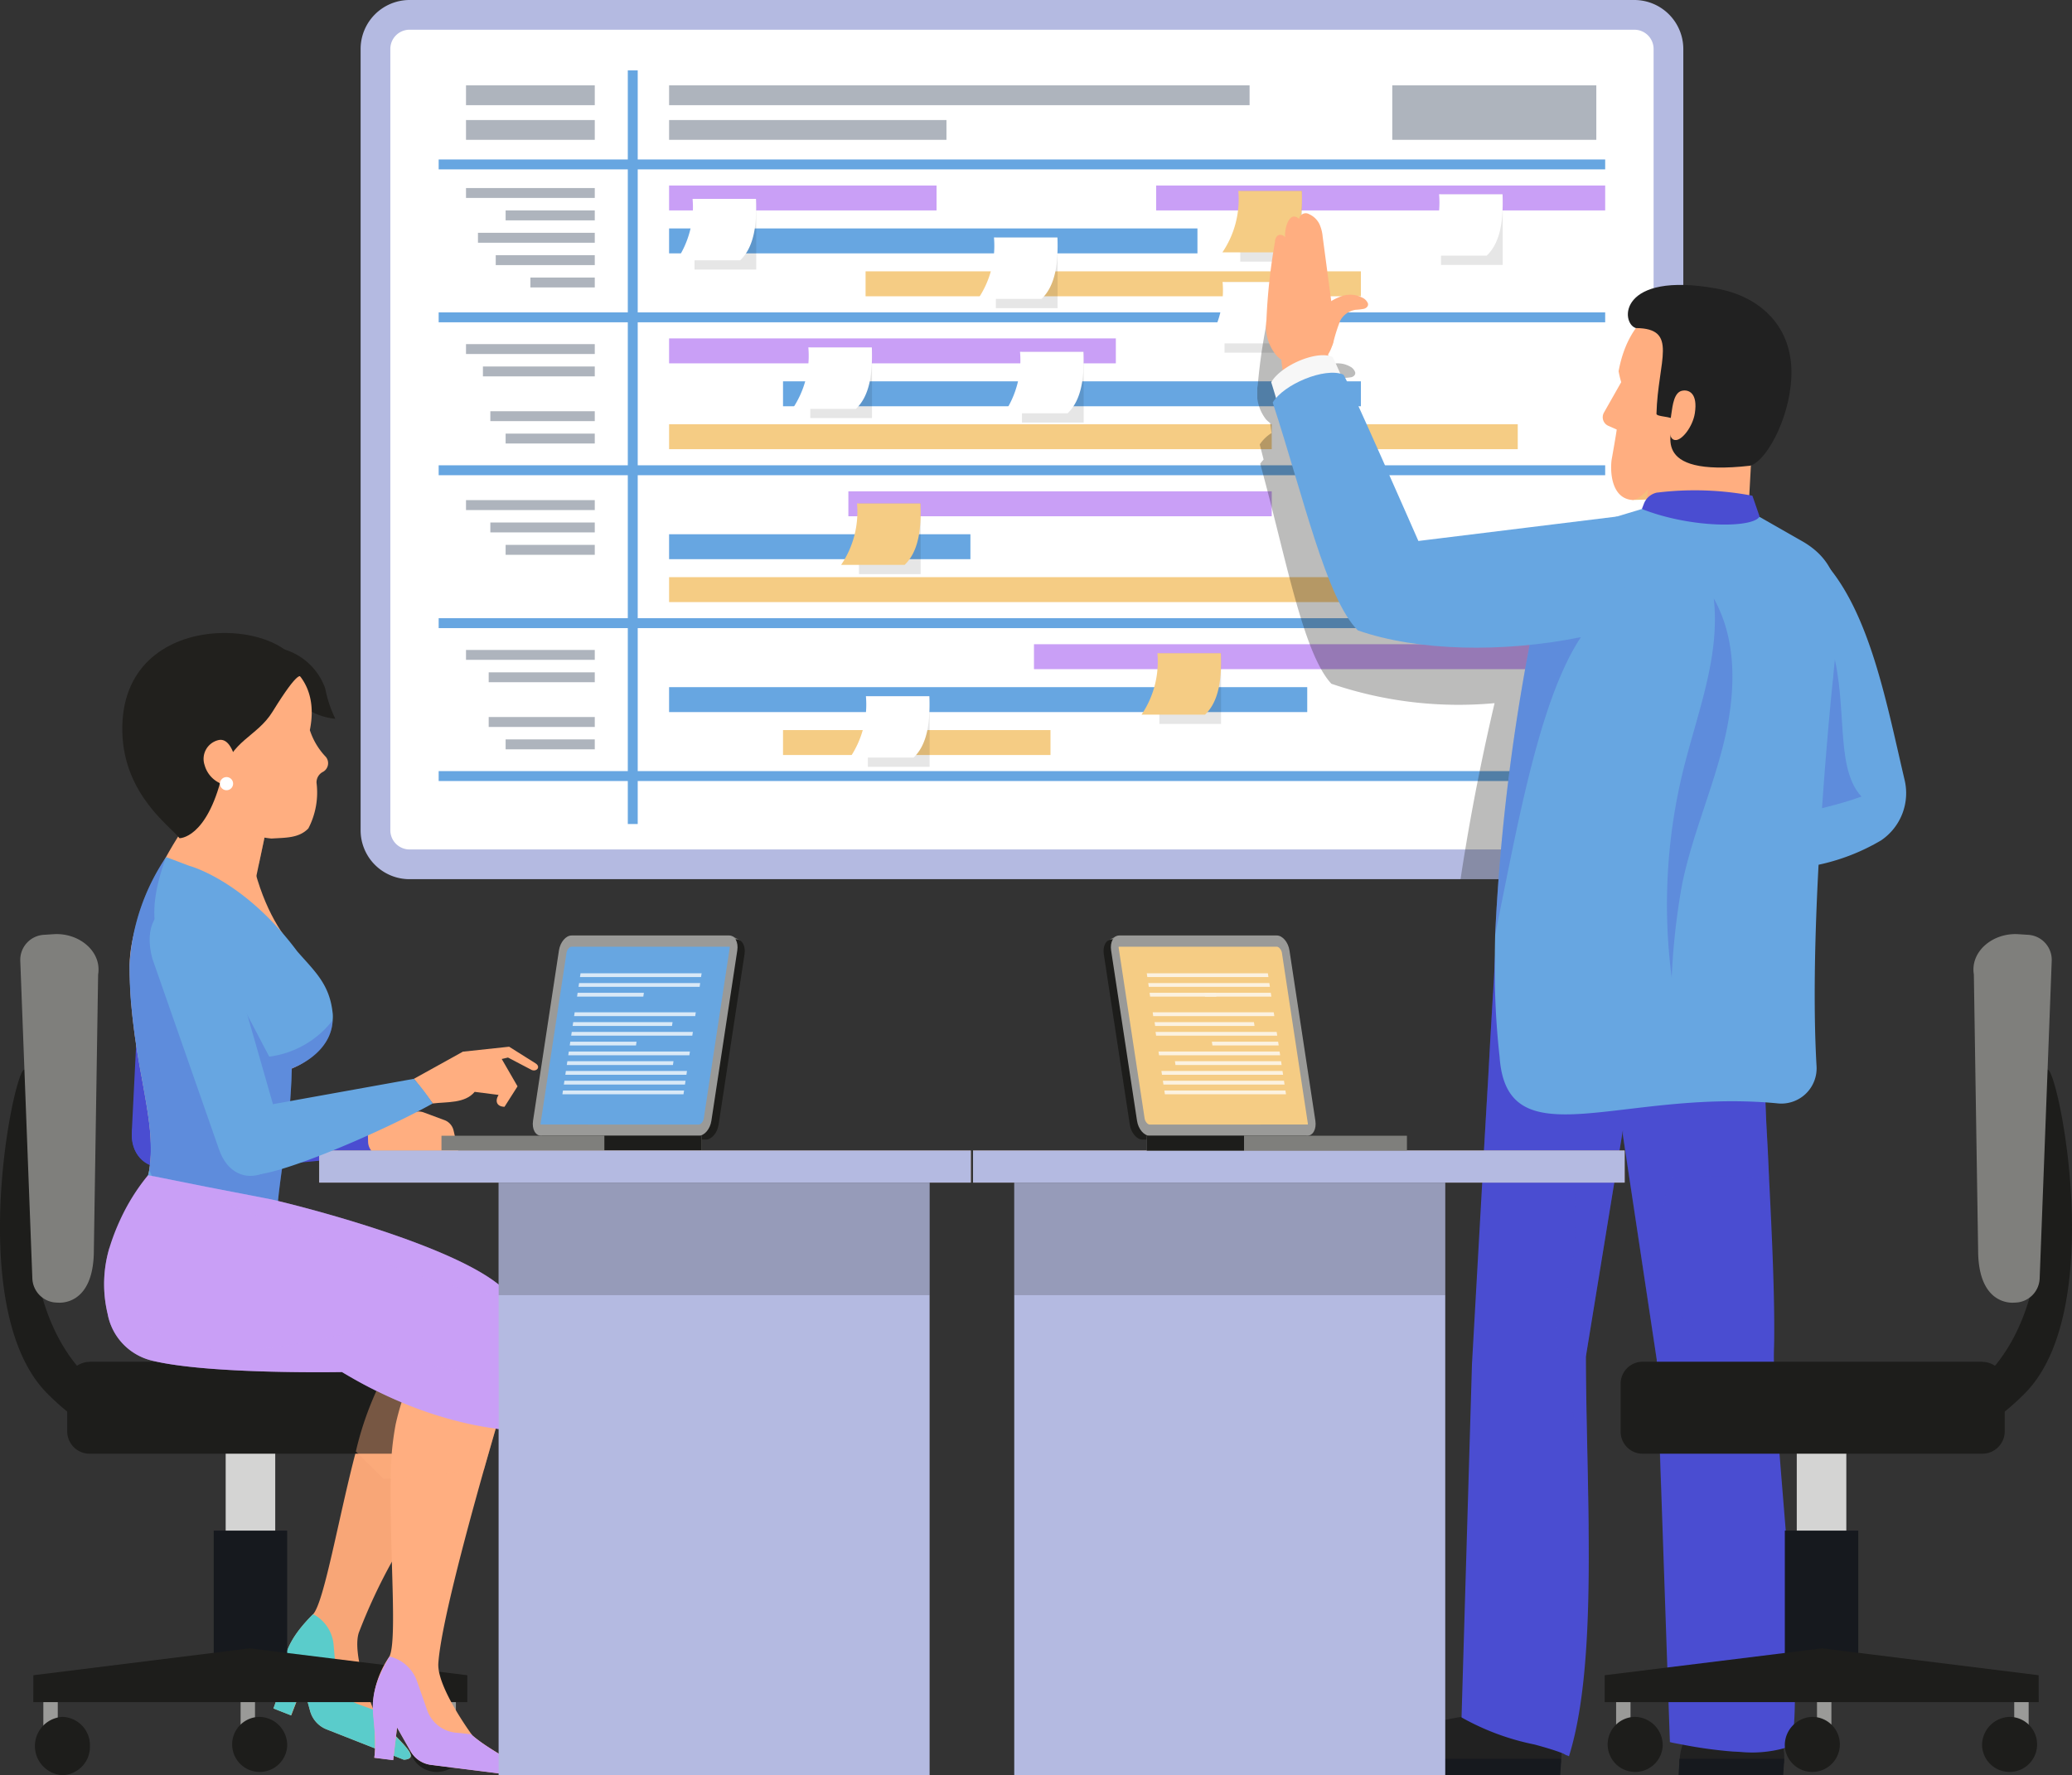 <svg id="Grupo_89272" data-name="Grupo 89272" xmlns="http://www.w3.org/2000/svg" xmlns:xlink="http://www.w3.org/1999/xlink" width="132.118" height="113.21" viewBox="0 0 132.118 113.21">
  <rect x="0" y="0" width="132.118" height="113.21" fill="#333333" stroke="none"/>
  <defs>
    <clipPath id="clip-path">
      <rect id="Rectángulo_26434" data-name="Rectángulo 26434" width="132.118" height="113.21" fill="none"/>
    </clipPath>
    <clipPath id="clip-path-2">
      <rect id="Rectángulo_26433" data-name="Rectángulo 26433" width="132.118" height="113.21" transform="translate(0 0)" fill="none"/>
    </clipPath>
    <clipPath id="clip-path-3">
      <rect id="Rectángulo_26338" data-name="Rectángulo 26338" width="8.212" height="1.264" transform="translate(29.714 5.444)" fill="none"/>
    </clipPath>
    <clipPath id="clip-path-4">
      <rect id="Rectángulo_26340" data-name="Rectángulo 26340" width="8.212" height="0.631" transform="translate(29.714 11.994)" fill="none"/>
    </clipPath>
    <clipPath id="clip-path-5">
      <rect id="Rectángulo_26342" data-name="Rectángulo 26342" width="5.685" height="0.632" transform="translate(32.24 13.42)" fill="none"/>
    </clipPath>
    <clipPath id="clip-path-6">
      <rect id="Rectángulo_26344" data-name="Rectángulo 26344" width="7.449" height="0.632" transform="translate(30.477 14.847)" fill="none"/>
    </clipPath>
    <clipPath id="clip-path-7">
      <rect id="Rectángulo_26346" data-name="Rectángulo 26346" width="6.317" height="0.632" transform="translate(31.609 16.274)" fill="none"/>
    </clipPath>
    <clipPath id="clip-path-8">
      <rect id="Rectángulo_26348" data-name="Rectángulo 26348" width="4.106" height="0.632" transform="translate(33.819 17.701)" fill="none"/>
    </clipPath>
    <clipPath id="clip-path-9">
      <rect id="Rectángulo_26350" data-name="Rectángulo 26350" width="8.212" height="0.632" transform="translate(29.714 21.945)" fill="none"/>
    </clipPath>
    <clipPath id="clip-path-10">
      <rect id="Rectángulo_26352" data-name="Rectángulo 26352" width="7.133" height="0.632" transform="translate(30.793 23.372)" fill="none"/>
    </clipPath>
    <clipPath id="clip-path-11">
      <rect id="Rectángulo_26354" data-name="Rectángulo 26354" width="6.659" height="0.632" transform="translate(31.266 26.225)" fill="none"/>
    </clipPath>
    <clipPath id="clip-path-12">
      <rect id="Rectángulo_26356" data-name="Rectángulo 26356" width="5.685" height="0.632" transform="translate(32.24 27.652)" fill="none"/>
    </clipPath>
    <clipPath id="clip-path-13">
      <rect id="Rectángulo_26358" data-name="Rectángulo 26358" width="8.212" height="0.632" transform="translate(29.714 31.896)" fill="none"/>
    </clipPath>
    <clipPath id="clip-path-14">
      <rect id="Rectángulo_26360" data-name="Rectángulo 26360" width="6.659" height="0.632" transform="translate(31.266 33.323)" fill="none"/>
    </clipPath>
    <clipPath id="clip-path-15">
      <rect id="Rectángulo_26362" data-name="Rectángulo 26362" width="5.685" height="0.632" transform="translate(32.24 34.75)" fill="none"/>
    </clipPath>
    <clipPath id="clip-path-16">
      <rect id="Rectángulo_26364" data-name="Rectángulo 26364" width="8.212" height="0.632" transform="translate(29.714 41.448)" fill="none"/>
    </clipPath>
    <clipPath id="clip-path-17">
      <rect id="Rectángulo_26366" data-name="Rectángulo 26366" width="6.764" height="0.632" transform="translate(31.161 42.875)" fill="none"/>
    </clipPath>
    <clipPath id="clip-path-18">
      <rect id="Rectángulo_26368" data-name="Rectángulo 26368" width="6.764" height="0.632" transform="translate(31.161 45.728)" fill="none"/>
    </clipPath>
    <clipPath id="clip-path-19">
      <rect id="Rectángulo_26370" data-name="Rectángulo 26370" width="5.685" height="0.632" transform="translate(32.24 47.155)" fill="none"/>
    </clipPath>
    <clipPath id="clip-path-20">
      <rect id="Rectángulo_26372" data-name="Rectángulo 26372" width="8.212" height="1.263" transform="translate(29.714 7.655)" fill="none"/>
    </clipPath>
    <clipPath id="clip-path-21">
      <rect id="Rectángulo_26374" data-name="Rectángulo 26374" width="37.015" height="1.264" transform="translate(42.663 5.444)" fill="none"/>
    </clipPath>
    <clipPath id="clip-path-22">
      <rect id="Rectángulo_26376" data-name="Rectángulo 26376" width="17.687" height="1.263" transform="translate(42.663 7.655)" fill="none"/>
    </clipPath>
    <clipPath id="clip-path-23">
      <rect id="Rectángulo_26378" data-name="Rectángulo 26378" width="13.011" height="3.474" transform="translate(88.776 5.444)" fill="none"/>
    </clipPath>
    <clipPath id="clip-path-24">
      <rect id="Rectángulo_26380" data-name="Rectángulo 26380" width="3.935" height="4.51" transform="translate(44.285 12.683)" fill="none"/>
    </clipPath>
    <clipPath id="clip-path-25">
      <rect id="Rectángulo_26382" data-name="Rectángulo 26382" width="3.935" height="4.51" transform="translate(63.501 15.141)" fill="none"/>
    </clipPath>
    <clipPath id="clip-path-26">
      <rect id="Rectángulo_26384" data-name="Rectángulo 26384" width="3.935" height="4.51" transform="translate(91.883 12.387)" fill="none"/>
    </clipPath>
    <clipPath id="clip-path-27">
      <rect id="Rectángulo_26386" data-name="Rectángulo 26386" width="3.935" height="4.51" transform="translate(78.079 17.983)" fill="none"/>
    </clipPath>
    <clipPath id="clip-path-28">
      <rect id="Rectángulo_26388" data-name="Rectángulo 26388" width="3.935" height="4.51" transform="translate(65.164 22.437)" fill="none"/>
    </clipPath>
    <clipPath id="clip-path-29">
      <rect id="Rectángulo_26390" data-name="Rectángulo 26390" width="3.935" height="4.51" transform="translate(73.924 41.658)" fill="none"/>
    </clipPath>
    <clipPath id="clip-path-30">
      <rect id="Rectángulo_26392" data-name="Rectángulo 26392" width="3.935" height="4.51" transform="translate(54.77 32.106)" fill="none"/>
    </clipPath>
    <clipPath id="clip-path-31">
      <rect id="Rectángulo_26394" data-name="Rectángulo 26394" width="3.935" height="4.51" transform="translate(79.083 12.175)" fill="none"/>
    </clipPath>
    <clipPath id="clip-path-32">
      <rect id="Rectángulo_26396" data-name="Rectángulo 26396" width="3.935" height="4.51" transform="translate(55.338 44.395)" fill="none"/>
    </clipPath>
    <clipPath id="clip-path-33">
      <rect id="Rectángulo_26398" data-name="Rectángulo 26398" width="3.935" height="4.51" transform="translate(51.666 22.155)" fill="none"/>
    </clipPath>
    <clipPath id="clip-path-34">
      <rect id="Rectángulo_26399" data-name="Rectángulo 26399" width="28.427" height="37.927" transform="translate(80.17 18.142)" fill="none"/>
    </clipPath>
    <clipPath id="clip-path-35">
      <rect id="Rectángulo_26400" data-name="Rectángulo 26400" width="9.003" height="13.928" transform="translate(109.692 40.657)" fill="none"/>
    </clipPath>
    <clipPath id="clip-path-36">
      <rect id="Rectángulo_26401" data-name="Rectángulo 26401" width="19.106" height="34.14" transform="translate(94.554 63.318)" fill="none"/>
    </clipPath>
    <clipPath id="clip-path-37">
      <rect id="Rectángulo_26402" data-name="Rectángulo 26402" width="4.171" height="24.167" transform="translate(106.292 38.168)" fill="none"/>
    </clipPath>
    <clipPath id="clip-path-38">
      <rect id="Rectángulo_26403" data-name="Rectángulo 26403" width="6.572" height="20.297" transform="translate(95.337 39.304)" fill="none"/>
    </clipPath>
    <clipPath id="clip-path-39">
      <rect id="Rectángulo_26410" data-name="Rectángulo 26410" width="3.406" height="5.396" transform="translate(13.635 49.69)" fill="none"/>
    </clipPath>
    <clipPath id="clip-path-40">
      <rect id="Rectángulo_26415" data-name="Rectángulo 26415" width="27.486" height="7.18" transform="translate(31.791 75.418)" fill="none"/>
    </clipPath>
    <clipPath id="clip-path-41">
      <rect id="Rectángulo_26416" data-name="Rectángulo 26416" width="12.949" height="21.913" transform="translate(8.261 54.66)" fill="none"/>
    </clipPath>
    <clipPath id="clip-path-42">
      <rect id="Rectángulo_26417" data-name="Rectángulo 26417" width="22.102" height="7.643" transform="translate(9.689 74.994)" fill="none"/>
    </clipPath>
    <clipPath id="clip-path-43">
      <rect id="Rectángulo_26418" data-name="Rectángulo 26418" width="25.148" height="11.572" transform="translate(6.643 79.561)" fill="none"/>
    </clipPath>
    <clipPath id="clip-path-44">
      <rect id="Rectángulo_26419" data-name="Rectángulo 26419" width="8.879" height="7.718" transform="translate(35.86 62.07)" fill="none"/>
    </clipPath>
    <clipPath id="clip-path-45">
      <rect id="Rectángulo_26420" data-name="Rectángulo 26420" width="9.103" height="5.894" transform="translate(22.69 88.422)" fill="none"/>
    </clipPath>
    <clipPath id="clip-path-46">
      <rect id="Rectángulo_26425" data-name="Rectángulo 26425" width="27.486" height="7.18" transform="translate(64.67 75.418)" fill="none"/>
    </clipPath>
    <clipPath id="clip-path-47">
      <rect id="Rectángulo_26432" data-name="Rectángulo 26432" width="8.879" height="7.718" transform="translate(73.121 62.07)" fill="none"/>
    </clipPath>
  </defs>
  <g id="Grupo_89271" data-name="Grupo 89271" clip-path="url(#clip-path)">
    <g id="Grupo_89270" data-name="Grupo 89270">
      <g id="Grupo_89269" data-name="Grupo 89269" clip-path="url(#clip-path-2)">
        <path id="Trazado_152723" data-name="Trazado 152723" d="M104.213,55.122h-78.1a2.171,2.171,0,0,1-2.172-2.172V3.123A2.171,2.171,0,0,1,26.109.951h78.1a2.171,2.171,0,0,1,2.172,2.172V52.95a2.171,2.171,0,0,1-2.172,2.172" fill="#fff"/>
        <path id="Trazado_152724" data-name="Trazado 152724" d="M104.214,0h-78.1a3.124,3.124,0,0,0-3.12,3.121V52.948a3.12,3.12,0,0,0,3.12,3.121h78.1a3.124,3.124,0,0,0,3.12-3.121V3.121A3.127,3.127,0,0,0,104.214,0m1.225,52.948a1.226,1.226,0,0,1-1.225,1.225h-78.1a1.226,1.226,0,0,1-1.225-1.225V3.121a1.227,1.227,0,0,1,1.225-1.226h78.1a1.227,1.227,0,0,1,1.225,1.226Z" fill="#b4bae1"/>
        <rect id="Rectángulo_26317" data-name="Rectángulo 26317" width="74.381" height="0.632" transform="translate(27.971 10.17)" fill="#67a6e1"/>
        <rect id="Rectángulo_26318" data-name="Rectángulo 26318" width="74.381" height="0.632" transform="translate(27.971 19.922)" fill="#67a6e1"/>
        <rect id="Rectángulo_26319" data-name="Rectángulo 26319" width="17.055" height="1.59" transform="translate(42.663 11.83)" fill="#c99ff6"/>
        <rect id="Rectángulo_26320" data-name="Rectángulo 26320" width="28.631" height="1.59" transform="translate(73.721 11.83)" fill="#c99ff6"/>
        <rect id="Rectángulo_26321" data-name="Rectángulo 26321" width="33.69" height="1.59" transform="translate(42.663 14.568)" fill="#67a6e1"/>
        <rect id="Rectángulo_26322" data-name="Rectángulo 26322" width="31.584" height="1.59" transform="translate(55.192 17.305)" fill="#f5cc84"/>
        <rect id="Rectángulo_26323" data-name="Rectángulo 26323" width="74.381" height="0.632" transform="translate(27.971 29.674)" fill="#67a6e1"/>
        <rect id="Rectángulo_26324" data-name="Rectángulo 26324" width="28.487" height="1.59" transform="translate(42.663 21.582)" fill="#c99ff6"/>
        <rect id="Rectángulo_26325" data-name="Rectángulo 26325" width="36.848" height="1.59" transform="translate(49.928 24.319)" fill="#67a6e1"/>
        <rect id="Rectángulo_26326" data-name="Rectángulo 26326" width="38.427" height="1.59" transform="translate(42.663 27.056)" fill="#f5cc84"/>
        <rect id="Rectángulo_26327" data-name="Rectángulo 26327" width="10.002" height="1.59" transform="translate(86.775 27.056)" fill="#f5cc84"/>
        <rect id="Rectángulo_26328" data-name="Rectángulo 26328" width="74.381" height="0.632" transform="translate(27.971 39.425)" fill="#67a6e1"/>
        <rect id="Rectángulo_26329" data-name="Rectángulo 26329" width="26.995" height="1.59" transform="translate(54.095 31.334)" fill="#c99ff6"/>
        <rect id="Rectángulo_26330" data-name="Rectángulo 26330" width="19.214" height="1.59" transform="translate(42.663 34.071)" fill="#67a6e1"/>
        <rect id="Rectángulo_26331" data-name="Rectángulo 26331" width="58.115" height="1.59" transform="translate(42.663 36.808)" fill="#f5cc84"/>
        <rect id="Rectángulo_26332" data-name="Rectángulo 26332" width="74.381" height="0.632" transform="translate(27.971 49.177)" fill="#67a6e1"/>
        <rect id="Rectángulo_26333" data-name="Rectángulo 26333" width="34.848" height="1.59" transform="translate(65.93 41.085)" fill="#c99ff6"/>
        <rect id="Rectángulo_26334" data-name="Rectángulo 26334" width="40.691" height="1.59" transform="translate(42.663 43.822)" fill="#67a6e1"/>
        <rect id="Rectángulo_26335" data-name="Rectángulo 26335" width="17.055" height="1.59" transform="translate(49.928 46.56)" fill="#f5cc84"/>
        <rect id="Rectángulo_26336" data-name="Rectángulo 26336" width="0.632" height="48.065" transform="translate(40.031 4.486)" fill="#67a6e1"/>
        <g id="Grupo_89136" data-name="Grupo 89136" opacity="0.5">
          <g id="Grupo_89135" data-name="Grupo 89135">
            <g id="Grupo_89134" data-name="Grupo 89134" clip-path="url(#clip-path-3)">
              <rect id="Rectángulo_26337" data-name="Rectángulo 26337" width="8.212" height="1.263" transform="translate(29.713 5.445)" fill="#5e6a7b"/>
            </g>
          </g>
        </g>
        <g id="Grupo_89139" data-name="Grupo 89139" opacity="0.5">
          <g id="Grupo_89138" data-name="Grupo 89138">
            <g id="Grupo_89137" data-name="Grupo 89137" clip-path="url(#clip-path-4)">
              <rect id="Rectángulo_26339" data-name="Rectángulo 26339" width="8.212" height="0.632" transform="translate(29.713 11.993)" fill="#5e6a7b"/>
            </g>
          </g>
        </g>
        <g id="Grupo_89142" data-name="Grupo 89142" opacity="0.5">
          <g id="Grupo_89141" data-name="Grupo 89141">
            <g id="Grupo_89140" data-name="Grupo 89140" clip-path="url(#clip-path-5)">
              <rect id="Rectángulo_26341" data-name="Rectángulo 26341" width="5.685" height="0.632" transform="translate(32.24 13.42)" fill="#5e6a7b"/>
            </g>
          </g>
        </g>
        <g id="Grupo_89145" data-name="Grupo 89145" opacity="0.5">
          <g id="Grupo_89144" data-name="Grupo 89144">
            <g id="Grupo_89143" data-name="Grupo 89143" clip-path="url(#clip-path-6)">
              <rect id="Rectángulo_26343" data-name="Rectángulo 26343" width="7.449" height="0.632" transform="translate(30.476 14.847)" fill="#5e6a7b"/>
            </g>
          </g>
        </g>
        <g id="Grupo_89148" data-name="Grupo 89148" opacity="0.5">
          <g id="Grupo_89147" data-name="Grupo 89147">
            <g id="Grupo_89146" data-name="Grupo 89146" clip-path="url(#clip-path-7)">
              <rect id="Rectángulo_26345" data-name="Rectángulo 26345" width="6.317" height="0.632" transform="translate(31.608 16.274)" fill="#5e6a7b"/>
            </g>
          </g>
        </g>
        <g id="Grupo_89151" data-name="Grupo 89151" opacity="0.5">
          <g id="Grupo_89150" data-name="Grupo 89150">
            <g id="Grupo_89149" data-name="Grupo 89149" clip-path="url(#clip-path-8)">
              <rect id="Rectángulo_26347" data-name="Rectángulo 26347" width="4.106" height="0.632" transform="translate(33.819 17.7)" fill="#5e6a7b"/>
            </g>
          </g>
        </g>
        <g id="Grupo_89154" data-name="Grupo 89154" opacity="0.5">
          <g id="Grupo_89153" data-name="Grupo 89153">
            <g id="Grupo_89152" data-name="Grupo 89152" clip-path="url(#clip-path-9)">
              <rect id="Rectángulo_26349" data-name="Rectángulo 26349" width="8.212" height="0.632" transform="translate(29.713 21.945)" fill="#5e6a7b"/>
            </g>
          </g>
        </g>
        <g id="Grupo_89157" data-name="Grupo 89157" opacity="0.5">
          <g id="Grupo_89156" data-name="Grupo 89156">
            <g id="Grupo_89155" data-name="Grupo 89155" clip-path="url(#clip-path-10)">
              <rect id="Rectángulo_26351" data-name="Rectángulo 26351" width="7.133" height="0.632" transform="translate(30.792 23.371)" fill="#5e6a7b"/>
            </g>
          </g>
        </g>
        <g id="Grupo_89160" data-name="Grupo 89160" opacity="0.5">
          <g id="Grupo_89159" data-name="Grupo 89159">
            <g id="Grupo_89158" data-name="Grupo 89158" clip-path="url(#clip-path-11)">
              <rect id="Rectángulo_26353" data-name="Rectángulo 26353" width="6.659" height="0.632" transform="translate(31.266 26.225)" fill="#5e6a7b"/>
            </g>
          </g>
        </g>
        <g id="Grupo_89163" data-name="Grupo 89163" opacity="0.5">
          <g id="Grupo_89162" data-name="Grupo 89162">
            <g id="Grupo_89161" data-name="Grupo 89161" clip-path="url(#clip-path-12)">
              <rect id="Rectángulo_26355" data-name="Rectángulo 26355" width="5.685" height="0.632" transform="translate(32.24 27.652)" fill="#5e6a7b"/>
            </g>
          </g>
        </g>
        <g id="Grupo_89166" data-name="Grupo 89166" opacity="0.5">
          <g id="Grupo_89165" data-name="Grupo 89165">
            <g id="Grupo_89164" data-name="Grupo 89164" clip-path="url(#clip-path-13)">
              <rect id="Rectángulo_26357" data-name="Rectángulo 26357" width="8.212" height="0.632" transform="translate(29.713 31.896)" fill="#5e6a7b"/>
            </g>
          </g>
        </g>
        <g id="Grupo_89169" data-name="Grupo 89169" opacity="0.5">
          <g id="Grupo_89168" data-name="Grupo 89168">
            <g id="Grupo_89167" data-name="Grupo 89167" clip-path="url(#clip-path-14)">
              <rect id="Rectángulo_26359" data-name="Rectángulo 26359" width="6.659" height="0.632" transform="translate(31.266 33.322)" fill="#5e6a7b"/>
            </g>
          </g>
        </g>
        <g id="Grupo_89172" data-name="Grupo 89172" opacity="0.5">
          <g id="Grupo_89171" data-name="Grupo 89171">
            <g id="Grupo_89170" data-name="Grupo 89170" clip-path="url(#clip-path-15)">
              <rect id="Rectángulo_26361" data-name="Rectángulo 26361" width="5.685" height="0.632" transform="translate(32.24 34.749)" fill="#5e6a7b"/>
            </g>
          </g>
        </g>
        <g id="Grupo_89175" data-name="Grupo 89175" opacity="0.5">
          <g id="Grupo_89174" data-name="Grupo 89174">
            <g id="Grupo_89173" data-name="Grupo 89173" clip-path="url(#clip-path-16)">
              <rect id="Rectángulo_26363" data-name="Rectángulo 26363" width="8.212" height="0.632" transform="translate(29.713 41.448)" fill="#5e6a7b"/>
            </g>
          </g>
        </g>
        <g id="Grupo_89178" data-name="Grupo 89178" opacity="0.5">
          <g id="Grupo_89177" data-name="Grupo 89177">
            <g id="Grupo_89176" data-name="Grupo 89176" clip-path="url(#clip-path-17)">
              <rect id="Rectángulo_26365" data-name="Rectángulo 26365" width="6.764" height="0.632" transform="translate(31.161 42.874)" fill="#5e6a7b"/>
            </g>
          </g>
        </g>
        <g id="Grupo_89181" data-name="Grupo 89181" opacity="0.5">
          <g id="Grupo_89180" data-name="Grupo 89180">
            <g id="Grupo_89179" data-name="Grupo 89179" clip-path="url(#clip-path-18)">
              <rect id="Rectángulo_26367" data-name="Rectángulo 26367" width="6.764" height="0.632" transform="translate(31.161 45.728)" fill="#5e6a7b"/>
            </g>
          </g>
        </g>
        <g id="Grupo_89184" data-name="Grupo 89184" opacity="0.5">
          <g id="Grupo_89183" data-name="Grupo 89183">
            <g id="Grupo_89182" data-name="Grupo 89182" clip-path="url(#clip-path-19)">
              <rect id="Rectángulo_26369" data-name="Rectángulo 26369" width="5.685" height="0.632" transform="translate(32.24 47.155)" fill="#5e6a7b"/>
            </g>
          </g>
        </g>
        <g id="Grupo_89187" data-name="Grupo 89187" opacity="0.5">
          <g id="Grupo_89186" data-name="Grupo 89186">
            <g id="Grupo_89185" data-name="Grupo 89185" clip-path="url(#clip-path-20)">
              <rect id="Rectángulo_26371" data-name="Rectángulo 26371" width="8.212" height="1.263" transform="translate(29.713 7.655)" fill="#5e6a7b"/>
            </g>
          </g>
        </g>
        <g id="Grupo_89190" data-name="Grupo 89190" opacity="0.5">
          <g id="Grupo_89189" data-name="Grupo 89189">
            <g id="Grupo_89188" data-name="Grupo 89188" clip-path="url(#clip-path-21)">
              <rect id="Rectángulo_26373" data-name="Rectángulo 26373" width="37.015" height="1.263" transform="translate(42.663 5.445)" fill="#5e6a7b"/>
            </g>
          </g>
        </g>
        <g id="Grupo_89193" data-name="Grupo 89193" opacity="0.5">
          <g id="Grupo_89192" data-name="Grupo 89192">
            <g id="Grupo_89191" data-name="Grupo 89191" clip-path="url(#clip-path-22)">
              <rect id="Rectángulo_26375" data-name="Rectángulo 26375" width="17.687" height="1.263" transform="translate(42.663 7.655)" fill="#5e6a7b"/>
            </g>
          </g>
        </g>
        <g id="Grupo_89196" data-name="Grupo 89196" opacity="0.5">
          <g id="Grupo_89195" data-name="Grupo 89195">
            <g id="Grupo_89194" data-name="Grupo 89194" clip-path="url(#clip-path-23)">
              <rect id="Rectángulo_26377" data-name="Rectángulo 26377" width="13.011" height="3.474" transform="translate(88.776 5.444)" fill="#5e6a7b"/>
            </g>
          </g>
        </g>
        <g id="Grupo_89199" data-name="Grupo 89199" opacity="0.1">
          <g id="Grupo_89198" data-name="Grupo 89198">
            <g id="Grupo_89197" data-name="Grupo 89197" clip-path="url(#clip-path-24)">
              <rect id="Rectángulo_26379" data-name="Rectángulo 26379" width="3.935" height="4.51" transform="translate(44.285 12.683)"/>
            </g>
          </g>
        </g>
        <path id="Trazado_152725" data-name="Trazado 152725" d="M47.2,16.6H43.148a6.036,6.036,0,0,0,1.013-3.918H48.21c.058,1.643-.127,3.078-1.013,3.918" fill="#fff"/>
        <g id="Grupo_89202" data-name="Grupo 89202" opacity="0.1">
          <g id="Grupo_89201" data-name="Grupo 89201">
            <g id="Grupo_89200" data-name="Grupo 89200" clip-path="url(#clip-path-25)">
              <rect id="Rectángulo_26381" data-name="Rectángulo 26381" width="3.935" height="4.51" transform="translate(63.501 15.141)"/>
            </g>
          </g>
        </g>
        <path id="Trazado_152726" data-name="Trazado 152726" d="M66.414,19.059H62.365a6.036,6.036,0,0,0,1.013-3.918h4.049c.058,1.642-.127,3.078-1.013,3.918" fill="#fff"/>
        <g id="Grupo_89205" data-name="Grupo 89205" opacity="0.1">
          <g id="Grupo_89204" data-name="Grupo 89204">
            <g id="Grupo_89203" data-name="Grupo 89203" clip-path="url(#clip-path-26)">
              <rect id="Rectángulo_26383" data-name="Rectángulo 26383" width="3.935" height="4.51" transform="translate(91.883 12.387)"/>
            </g>
          </g>
        </g>
        <path id="Trazado_152727" data-name="Trazado 152727" d="M94.8,16.305H90.747a6.036,6.036,0,0,0,1.013-3.918h4.049c.058,1.643-.127,3.078-1.013,3.918" fill="#fff"/>
        <g id="Grupo_89208" data-name="Grupo 89208" opacity="0.1">
          <g id="Grupo_89207" data-name="Grupo 89207">
            <g id="Grupo_89206" data-name="Grupo 89206" clip-path="url(#clip-path-27)">
              <rect id="Rectángulo_26385" data-name="Rectángulo 26385" width="3.935" height="4.51" transform="translate(78.08 17.983)"/>
            </g>
          </g>
        </g>
        <path id="Trazado_152728" data-name="Trazado 152728" d="M80.992,21.9H76.943a6.036,6.036,0,0,0,1.013-3.918H82c.058,1.643-.127,3.078-1.013,3.918" fill="#fff"/>
        <g id="Grupo_89211" data-name="Grupo 89211" opacity="0.1">
          <g id="Grupo_89210" data-name="Grupo 89210">
            <g id="Grupo_89209" data-name="Grupo 89209" clip-path="url(#clip-path-28)">
              <rect id="Rectángulo_26387" data-name="Rectángulo 26387" width="3.935" height="4.51" transform="translate(65.164 22.438)"/>
            </g>
          </g>
        </g>
        <path id="Trazado_152729" data-name="Trazado 152729" d="M68.076,26.355H64.027a6.036,6.036,0,0,0,1.013-3.918h4.049c.058,1.643-.127,3.078-1.013,3.918" fill="#fff"/>
        <g id="Grupo_89214" data-name="Grupo 89214" opacity="0.1">
          <g id="Grupo_89213" data-name="Grupo 89213">
            <g id="Grupo_89212" data-name="Grupo 89212" clip-path="url(#clip-path-29)">
              <rect id="Rectángulo_26389" data-name="Rectángulo 26389" width="3.935" height="4.51" transform="translate(73.924 41.658)"/>
            </g>
          </g>
        </g>
        <path id="Trazado_152730" data-name="Trazado 152730" d="M76.837,45.576H72.788A6.036,6.036,0,0,0,73.8,41.658H77.85c.058,1.643-.127,3.078-1.013,3.918" fill="#f5cc84"/>
        <g id="Grupo_89217" data-name="Grupo 89217" opacity="0.1">
          <g id="Grupo_89216" data-name="Grupo 89216">
            <g id="Grupo_89215" data-name="Grupo 89215" clip-path="url(#clip-path-30)">
              <rect id="Rectángulo_26391" data-name="Rectángulo 26391" width="3.935" height="4.51" transform="translate(54.77 32.106)"/>
            </g>
          </g>
        </g>
        <path id="Trazado_152731" data-name="Trazado 152731" d="M57.682,36.024H53.633a6.036,6.036,0,0,0,1.013-3.918h4.049c.058,1.642-.127,3.078-1.013,3.918" fill="#f5cc84"/>
        <g id="Grupo_89220" data-name="Grupo 89220" opacity="0.1">
          <g id="Grupo_89219" data-name="Grupo 89219">
            <g id="Grupo_89218" data-name="Grupo 89218" clip-path="url(#clip-path-31)">
              <rect id="Rectángulo_26393" data-name="Rectángulo 26393" width="3.935" height="4.51" transform="translate(79.083 12.175)"/>
            </g>
          </g>
        </g>
        <path id="Trazado_152732" data-name="Trazado 152732" d="M82,16.093H77.946a6.036,6.036,0,0,0,1.013-3.918h4.049c.058,1.642-.127,3.078-1.013,3.918" fill="#f5cc84"/>
        <g id="Grupo_89223" data-name="Grupo 89223" opacity="0.1">
          <g id="Grupo_89222" data-name="Grupo 89222">
            <g id="Grupo_89221" data-name="Grupo 89221" clip-path="url(#clip-path-32)">
              <rect id="Rectángulo_26395" data-name="Rectángulo 26395" width="3.935" height="4.51" transform="translate(55.338 44.396)"/>
            </g>
          </g>
        </g>
        <path id="Trazado_152733" data-name="Trazado 152733" d="M58.25,48.313H54.2A6.036,6.036,0,0,0,55.214,44.4h4.049c.058,1.643-.127,3.078-1.013,3.918" fill="#fff"/>
        <g id="Grupo_89226" data-name="Grupo 89226" opacity="0.1">
          <g id="Grupo_89225" data-name="Grupo 89225">
            <g id="Grupo_89224" data-name="Grupo 89224" clip-path="url(#clip-path-33)">
              <rect id="Rectángulo_26397" data-name="Rectángulo 26397" width="3.935" height="4.51" transform="translate(51.666 22.155)"/>
            </g>
          </g>
        </g>
        <path id="Trazado_152734" data-name="Trazado 152734" d="M54.579,26.073H50.53a6.036,6.036,0,0,0,1.013-3.918h4.049c.058,1.643-.127,3.078-1.013,3.918" fill="#fff"/>
        <g id="Grupo_89229" data-name="Grupo 89229" opacity="0.3">
          <g id="Grupo_89228" data-name="Grupo 89228">
            <g id="Grupo_89227" data-name="Grupo 89227" clip-path="url(#clip-path-34)">
              <path id="Trazado_152735" data-name="Trazado 152735" d="M101.016,37.2c-.037.009-12.2,1.09-12.2,1.09s-3.948-10.208-4.1-10.278a1.572,1.572,0,0,0-.183-.063,9.539,9.539,0,0,0-.429-1.03.954.954,0,0,0-.234-.075.5.5,0,0,1-.019-.083,2,2,0,0,0,.26-.53,1.212,1.212,0,0,0,.075-.146,9.572,9.572,0,0,1,.493-1.358,1.311,1.311,0,0,1,.966-.625,3.444,3.444,0,0,0,.512-.044c.158-.038.291-.158.252-.322a.654.654,0,0,0-.34-.367,1.565,1.565,0,0,0-1.3-.1,5.942,5.942,0,0,0-.582.253q-.17-1.962-.34-3.917a2.488,2.488,0,0,0-.152-.77,1.27,1.27,0,0,0-.607-.638.405.405,0,0,0-.619.259c-.575-.556-.928.537-.9,1.093a.353.353,0,0,0-.435-.127.492.492,0,0,0-.19.348A35.908,35.908,0,0,0,80.2,24.56a2.72,2.72,0,0,0,.53,2.192,2.371,2.371,0,0,0,.265.234c.026.214.056.429.083.631a2.487,2.487,0,0,0-.752.727l.246.966a2.012,2.012,0,0,0-.216.265c1.611,5.824,2.71,12.065,4.537,14.03A25.116,25.116,0,0,0,95.3,44.843c-.689,2.925-1.346,6.153-1.87,9.33-.106.638-.208,1.27-.3,1.9h12.349a3.123,3.123,0,0,0,3.12-3.12V37.2Z" fill="#1d1d1b"/>
            </g>
          </g>
        </g>
        <path id="Trazado_152736" data-name="Trazado 152736" d="M116.6,36.163c2.695,3.268,3.726,8.814,4.833,13.53a3.636,3.636,0,0,1-1.487,3.9A13.242,13.242,0,0,1,112.2,55.4Z" fill="#67a6e1"/>
        <g id="Grupo_89232" data-name="Grupo 89232" opacity="0.3" style="mix-blend-mode: multiply;isolation: isolate">
          <g id="Grupo_89231" data-name="Grupo 89231">
            <g id="Grupo_89230" data-name="Grupo 89230" clip-path="url(#clip-path-35)">
              <path id="Trazado_152737" data-name="Trazado 152737" d="M116.6,40.657c1.376,3.858.264,8.17,2.092,10.142-3.137,1.162-6.124,1.033-9,3.786,3.419-4.606,6.911-13.928,6.911-13.928" fill="#4a4dd1"/>
            </g>
          </g>
        </g>
        <path id="Trazado_152738" data-name="Trazado 152738" d="M113.765,112.166c0,.092-.007.19-.013.289h-6.676l.007-.112a.612.612,0,0,1,.013-.105.317.317,0,0,1,.006-.072,4.041,4.041,0,0,1,.184-.9,2.114,2.114,0,0,1,2-1.484,10.016,10.016,0,0,1,1.024-.052h.269c1.582,0,2.894.151,3.138,1.772a3.47,3.47,0,0,1,.052.663" fill="#212121"/>
        <path id="Trazado_152739" data-name="Trazado 152739" d="M113.772,112.166l-.02.289-.046.755h-6.675l.046-.755.006-.112v-.111l.007-.066Z" fill="#16191e"/>
        <path id="Trazado_152740" data-name="Trazado 152740" d="M99.574,111.792c-.007.118-.013.243-.026.374l-.013.289H88.7a1.556,1.556,0,0,1,.039-.289c.3-1.549,2.252-2.35,4.444-2.672A17.691,17.691,0,0,1,98,109.481a7.765,7.765,0,0,1,1.168.25c.2.066.486.177.407,2.061" fill="#212121"/>
        <path id="Trazado_152741" data-name="Trazado 152741" d="M99.547,112.166l-.013.289-.046.755H88.657l.046-.755c0-.027.02-.289.02-.289Z" fill="#16191e"/>
        <path id="Trazado_152742" data-name="Trazado 152742" d="M114.273,110.892c0,.277-.216.475-.562.613a7.715,7.715,0,0,1-2.608.234c-.2-.018-.406-.026-.6-.035a28.16,28.16,0,0,1-3.213-.441c-.3-.06-.579-.1-.812-.164l-.561-16.308-.018-.648-.259-7.445-2.159-14.322v-.311l-2.324,14.227-.034.241c.008,3.421.138,7.127.172,10.729.061,5.657-.1,11.065-1.252,14.744a.75.75,0,0,0-.19-.077,1.406,1.406,0,0,0-.277-.139c-.5-.19-1.088-.362-1.727-.535a15.872,15.872,0,0,1-4.656-1.728c0-.034.665-22.536.665-22.536l.7-12.412.1-1.814.224-3.827.009-.129.129-2.4.182-3.083.086-1.486.026-.579.06-.993.061-1c0-.026.06-1.2.06-1.2h18.261c.034.441.069.873.077,1.313.018.294.026.6.026.89a31.524,31.524,0,0,1-.138,3.17c-.017.173-.034.354-.06.518a28.642,28.642,0,0,1-.527,3.075c-.069.3-.147.6-.225.89-.112.458-.233.916-.38,1.356.017.337.035.674.043,1.019.018.424.035.856.052,1.287l.1,1.823c.026.579.052,1.149.078,1.719.19,3.775.354,7.394.328,10.158,0,.285-.008.553-.017.812-.026,1.028.06,2.678.207,4.656.475,6.6,1.546,16.878.959,20.143" fill="#4a4dd1"/>
        <g id="Grupo_89235" data-name="Grupo 89235" opacity="0.3" style="mix-blend-mode: multiply;isolation: isolate">
          <g id="Grupo_89234" data-name="Grupo 89234">
            <g id="Grupo_89233" data-name="Grupo 89233" clip-path="url(#clip-path-36)">
              <path id="Trazado_152743" data-name="Trazado 152743" d="M113.66,63.957a27.925,27.925,0,0,1-.529,3.073c-.068.3-.142.592-.221.885-.111.46-.239.915-.386,1.36.034.764.068,1.532.1,2.31l.088,1.82c.024.577.059,1.145.084,1.717-1.772-.142-3.92-.112-6.156-.063-.822,1.624-.719,3.654-.538,5.514a8.435,8.435,0,0,0,.45,2.343,2.94,2.94,0,0,0,1.57,1.717,5.051,5.051,0,0,0-1.437,2.76,22.481,22.481,0,0,0-.3,3.151c-.083,1.424-.274,2.837-.479,4.247l-.025-.651L105.63,86.7l-2.158-14.326v-.308l-2.319,14.228-.039.24c.01,3.425.137,7.129.176,10.73-.009.063-.014.132-.024.195q-.2-2.062-.294-4.134a8.157,8.157,0,0,0-.234-1.913c-.118-.406-.3-.793-.441-1.2-.484-1.424-.346-3.043-1.086-4.359a1.117,1.117,0,0,1-.157-.367.955.955,0,0,1,.088-.441,23.087,23.087,0,0,0,1.263-9.9,27.4,27.4,0,0,1-5.852-.563l.1-1.815.23-3.953.137-2.4.177-3.087c3.282-.049,6.565.445,9.849.6,2.871.132,5.743.01,8.611.034" fill="#4a4dd1"/>
            </g>
          </g>
        </g>
        <path id="Trazado_152744" data-name="Trazado 152744" d="M106.156,30.445l-1.791-.276-.264,1.716,1.967-.059Z" fill="#f6bf7d"/>
        <path id="Trazado_152745" data-name="Trazado 152745" d="M111.52,31.971l.313-5.732c-2.454-.087-5.734-.26-6.3-.39,0,0-.26,4.165-.528,5.944-1.091,4.566,4.281,5.216,6.515.178" fill="#ffae80"/>
        <path id="Trazado_152746" data-name="Trazado 152746" d="M112.589,27.3a6.554,6.554,0,0,0,.9-2.742c.657-5.56-2.631-5.264-4.682-5.572-2.413-.256-4.923,1.023-5.6,4.686a6.192,6.192,0,0,0,.167.7l-1.1,1.939a.6.6,0,0,0,.306.857l.508.224c-.046.374-.33,1.957-.33,1.957-.108.943.079,2.463,1.345,2.538.514-.08,1.765-.925,2.423-4.228.89.028,5.613.41,6.065-.357" fill="#ffae80"/>
        <path id="Trazado_152747" data-name="Trazado 152747" d="M111.6,29.7c-6.6.748-4.868-2.259-4.935-2.936,0-.208-1.048-.176-1.043-.374.089-3.4,1.443-5.45-1.319-5.468-.994-.33-1.087-3.643,5.15-2.521,2.757.5,4.689,2.341,4.772,5.14.082,2.727-1.476,5.794-2.625,6.159" fill="#212121"/>
        <path id="Trazado_152748" data-name="Trazado 152748" d="M108.07,26.348c-.133.867-.842,1.781-1.272,1.715s-.353-.8-.227-1.667c.084-.574.178-1.367.678-1.476.438-.095,1.017.157.821,1.428" fill="#ffae80"/>
        <path id="Trazado_152749" data-name="Trazado 152749" d="M116.9,43.151l-.024.157S115.273,58.415,115.83,68a2.25,2.25,0,0,1-2.52,2.363c-9.9-.942-17.227,3.7-17.69-2.96a50.59,50.59,0,0,1-.306-6.148c0-.534.008-1.091.023-1.657A131.129,131.129,0,0,1,97.9,39.3c.188-.95.385-1.853.581-2.709.652-1.178.447-2.073,1.688-2.717a.556.556,0,0,1,.11-.039c.738-.267,3.659-1.146,4.412-1.374h.118l.071.008,6.163.408,1.139.079,2.779,1.586c3.141,1.837,2.238,4.977,1.932,8.6" fill="#67a6e1"/>
        <path id="Trazado_152750" data-name="Trazado 152750" d="M105.672,31.415a19.627,19.627,0,0,1,6.068.2l.458,1.328c-.44.753-4.419.739-7.507-.482l.131-.339a1.141,1.141,0,0,1,.85-.711" fill="#4a4dd1"/>
        <g id="Grupo_89238" data-name="Grupo 89238" opacity="0.3" style="mix-blend-mode: multiply;isolation: isolate">
          <g id="Grupo_89237" data-name="Grupo 89237">
            <g id="Grupo_89236" data-name="Grupo 89236" clip-path="url(#clip-path-37)">
              <path id="Trazado_152751" data-name="Trazado 152751" d="M107.258,56.388c.631-3.078,1.917-5.986,2.661-9.039s.9-6.441-.643-9.181c.419,3.7-1.049,7.31-1.942,10.923a35.951,35.951,0,0,0-.74,13.244,43.88,43.88,0,0,1,.664-5.947" fill="#4a4dd1"/>
            </g>
          </g>
        </g>
        <g id="Grupo_89241" data-name="Grupo 89241" opacity="0.3" style="mix-blend-mode: multiply;isolation: isolate">
          <g id="Grupo_89240" data-name="Grupo 89240">
            <g id="Grupo_89239" data-name="Grupo 89239" clip-path="url(#clip-path-38)">
              <path id="Trazado_152752" data-name="Trazado 152752" d="M101.909,39.3c-3.455,3.251-5.033,12.853-6.572,20.3A131,131,0,0,1,97.9,39.3Z" fill="#4a4dd1"/>
            </g>
          </g>
        </g>
        <path id="Trazado_152753" data-name="Trazado 152753" d="M81.3,15.385a.5.5,0,0,1,.182-.371.369.369,0,0,1,.46.123c-.049-.585.27-1.739.895-1.176a.425.425,0,0,1,.641-.3,1.335,1.335,0,0,1,.662.648,2.537,2.537,0,0,1,.2.8q.3,2.255.6,4.51a6.922,6.922,0,0,1,.066,2.169,2.293,2.293,0,0,1-.323.817c.244,1.04,1.455,2.814,1.7,3.854a4.849,4.849,0,0,1-3.461,1.62A21.253,21.253,0,0,1,81.7,22.938a2.1,2.1,0,0,1-.284-.241,2.853,2.853,0,0,1-.664-2.27,37.731,37.731,0,0,1,.552-5.042" fill="#ffae80"/>
        <path id="Trazado_152754" data-name="Trazado 152754" d="M84.422,19.553c-.234.244-.21.722-.575.821-.085.023-.279.227-.42.76-.059.226.127.514.309.751a4.368,4.368,0,0,0,.656.647c.331-.236.482-.27.614-.645a10.185,10.185,0,0,1,.455-1.443,1.337,1.337,0,0,1,.977-.687,3.819,3.819,0,0,0,.535-.063c.164-.049.3-.179.249-.35a.7.7,0,0,0-.372-.368,1.656,1.656,0,0,0-1.373-.061,3.159,3.159,0,0,0-1.055.638" fill="#ffae80"/>
        <path id="Trazado_152755" data-name="Trazado 152755" d="M85.73,24.436c-.429-.985-.735-1.663-.772-1.679-1.034-.436-3.3.57-3.9,1.621.188.6.37,1.212.548,1.82a7.552,7.552,0,0,1,4.12-1.762" fill="#f7f7f7"/>
        <path id="Trazado_152756" data-name="Trazado 152756" d="M103.132,32.938,90.441,34.5s-4.624-10.548-4.788-10.614c-1.194-.481-3.81.627-4.5,1.786C83.123,31.71,84.572,38.2,86.578,40.2c3.834,1.348,9.283,1.418,14.085.461,3.438-.374,3.312-4.043,2.469-7.719" fill="#67a6e1"/>
        <path id="Trazado_152757" data-name="Trazado 152757" d="M26.392,68.8l3.127-1.733,2.276.127L33,69.28l-.831,1.305c-.481-.012-.629-.343-.38-.758l-1.522-.195c-.627.751-1.776.628-2.674.741Z" fill="#ffae80"/>
        <path id="Trazado_152758" data-name="Trazado 152758" d="M29.52,67.068l2.944-.315,1.673,1.053c.4.239.037.617-.312.389l-1.433-.751-2.666.6Z" fill="#ffae80"/>
        <path id="Trazado_152759" data-name="Trazado 152759" d="M10.6,70.52,24.26,71.544a12.9,12.9,0,0,1,.167,1.913c-3.343.707-12.569,1.313-14.489.9-2.292-.4-1.967-4.214.666-3.841" fill="#4a4dd1"/>
        <path id="Trazado_152760" data-name="Trazado 152760" d="M24.186,71.391l2.322-.486a.931.931,0,0,1,.512.039l1.321.49a.928.928,0,0,1,.581.663L29.2,73.3a.927.927,0,0,1-.3.911l-.7.593c-.242-.081-.363-.223-.363-.387a1.035,1.035,0,0,0-1.395-.811,4.276,4.276,0,0,1-2.151.113.925.925,0,0,1-.82-.892l-.015-.5a.925.925,0,0,1,.736-.935" fill="#ffae80"/>
        <path id="Trazado_152761" data-name="Trazado 152761" d="M13.619,60.268l-1.31,12.22c-.1,2.566-4.087,2.81-3.9-.427l.615-12.273c.5-4.074,4.9-2.876,4.593.48" fill="#4a4dd1"/>
        <path id="Trazado_152762" data-name="Trazado 152762" d="M47.168,59.959l-.461-.246-.253.718.814.535Z" fill="#7f7f7c"/>
        <path id="Trazado_152763" data-name="Trazado 152763" d="M34.449,71.722,36.1,60.858c.08-.527.441-.954.806-.954H46.956c.365,0,.6.427.517.954L45.821,71.722c-.08.526-.442.953-.807.953H34.966c-.366,0-.6-.427-.517-.953" fill="#1d1d1b"/>
        <path id="Trazado_152764" data-name="Trazado 152764" d="M34.505,72.43H44.553c.366,0,.727-.427.807-.953l1.652-10.865c.08-.526-.151-.953-.517-.953H36.447c-.366,0-.727.427-.807.953L33.988,71.477c-.08.526.152.953.517.953" fill="#9a9a98"/>
        <path id="Trazado_152765" data-name="Trazado 152765" d="M44.554,71.717c.133,0,.293-.195.322-.393L46.528,60.46a.225.225,0,0,0,0-.083c-.035,0-10.083,0-10.083,0-.133,0-.294.195-.323.393L34.472,71.629a.194.194,0,0,0,0,.083c.035.005,10.083.005,10.083.005" fill="#67a6e1"/>
        <path id="Trazado_152766" data-name="Trazado 152766" d="M28.15,73.376H44.739V72.43H28.15Z" fill="#7f7f7c"/>
        <rect id="Rectángulo_26404" data-name="Rectángulo 26404" width="6.202" height="0.946" transform="translate(38.537 72.43)" fill="#1d1d1b"/>
        <path id="Trazado_152767" data-name="Trazado 152767" d="M17.979,43.289c-.275-.725-.382-1.6-1.014-2.046A4,4,0,0,1,20.736,43.9a7.785,7.785,0,0,0,.646,1.939,4.065,4.065,0,0,1-3.4-2.554" fill="#21201d"/>
        <path id="Trazado_152768" data-name="Trazado 152768" d="M33.107,84.885a4.83,4.83,0,0,1-.464,1.433c-.005.015-.221.376-.6,1-.093.155-.2.32-.309.5-.464.778-1.087,1.814-1.783,3-.577.979-1.206,2.056-1.845,3.174-1.082,1.876-2.185,3.849-3.118,5.607a35.587,35.587,0,0,0-2.107,4.519c-.423,1.273.628,4.143.9,4.839.042.1.062.155.062.155a12.806,12.806,0,0,0,1.417,1.628c.809.835,1.371,1.428.5,1.484l-.649-.252-1.19-.469-3.087-1.216a1.739,1.739,0,0,1-1.052-1.16l-.458-1.69-.753,1.958-1.133-.443c.963-2.489-.016-3.453,2.509-5.988.717-.722,1.639-6.2,2.747-10.4A20.827,20.827,0,0,1,24,88.7a19,19,0,0,1,1.428-2.366c.087-.123.17-.247.257-.366A21.176,21.176,0,0,1,27.6,83.689,9.564,9.564,0,0,1,28.35,83c2.443-.83,5.087-.459,4.757,1.886" fill="#f8a677"/>
        <path id="Trazado_152769" data-name="Trazado 152769" d="M19.943,102.961c.021-.021.11.022.23.1a2.443,2.443,0,0,1,1.1,1.851l.17,1.936a2.162,2.162,0,0,0,1.421,1.846l.935.337.029.073c1.1,1.6,3.294,3.029,1.917,3.122l-4.92-1.935a1.764,1.764,0,0,1-1.054-1.171l-.463-1.682-.753,1.961-1.122-.442c.956-2.5-.02-3.455,2.507-5.994" fill="#5acccb"/>
        <path id="Trazado_152770" data-name="Trazado 152770" d="M10.508,92.429c-2.916,0-5.322-1.389-7.483-3.55C-2.314,83.54.9,68.093,1.56,68.211c.7.126.915,6.324.79,7.028-.8,4.447.24,9.142,2.644,11.961a7.1,7.1,0,0,0,5.664,2.639,1.294,1.294,0,0,1,.05,2.588l-.2,0" fill="#1d1d1b"/>
        <rect id="Rectángulo_26405" data-name="Rectángulo 26405" width="0.919" height="2.539" transform="translate(2.764 107.633)" fill="#9a9a98"/>
        <path id="Trazado_152771" data-name="Trazado 152771" d="M5.734,111.351a1.808,1.808,0,0,1-1.752,1.859,1.862,1.862,0,0,1,0-3.718,1.808,1.808,0,0,1,1.752,1.859" fill="#1d1d1b"/>
        <rect id="Rectángulo_26406" data-name="Rectángulo 26406" width="0.919" height="2.539" transform="translate(15.341 107.633)" fill="#9a9a98"/>
        <path id="Trazado_152772" data-name="Trazado 152772" d="M18.312,111.351a1.756,1.756,0,1,1-1.753-1.859,1.808,1.808,0,0,1,1.753,1.859" fill="#1d1d1b"/>
        <rect id="Rectángulo_26407" data-name="Rectángulo 26407" width="0.919" height="2.539" transform="translate(28.15 107.633)" fill="#9a9a98"/>
        <path id="Trazado_152773" data-name="Trazado 152773" d="M26.1,111.351a1.756,1.756,0,1,0,1.752-1.859,1.808,1.808,0,0,0-1.752,1.859" fill="#1d1d1b"/>
        <rect id="Rectángulo_26408" data-name="Rectángulo 26408" width="3.16" height="7.435" transform="translate(14.39 91.667)" fill="#d4d4d3"/>
        <rect id="Rectángulo_26409" data-name="Rectángulo 26409" width="4.684" height="8.607" transform="translate(13.627 97.613)" fill="#16191e"/>
        <path id="Trazado_152774" data-name="Trazado 152774" d="M2.124,108.55H29.795v-1.714l-13.868-1.715-13.8,1.715Z" fill="#1d1d1b"/>
        <path id="Trazado_152775" data-name="Trazado 152775" d="M5.714,86.843H27.38a1.4,1.4,0,0,1,1.4,1.4v3.066a1.4,1.4,0,0,1-1.4,1.4H5.714a1.428,1.428,0,0,1-1.428-1.428v-3a1.428,1.428,0,0,1,1.428-1.428" fill="#1d1d1b"/>
        <path id="Trazado_152776" data-name="Trazado 152776" d="M17.474,50.527l-.213.991-.22,1.042L16.784,53.8l-.272,1.285-.367,1.747-4.7-3.377,1.718-6.761Z" fill="#ffae80"/>
        <path id="Trazado_152777" data-name="Trazado 152777" d="M16.119,55.036c1.542,6.247,4.566,6.035,4.92,9.56.257,2.56-2.427,3.543-2.427,3.543-.777,3.6-1.36,6.775-1.14,9.187,0,0-7.718-1.444-8.243-1.575,1.28-3.642-.962-7.579-.962-14.206,0-3.576,3.28-8.493,3.28-8.493s4.325.982,4.572,1.984" fill="#ffae80"/>
        <path id="Trazado_152778" data-name="Trazado 152778" d="M21.213,64.6a2.346,2.346,0,0,1,0,.459c-.093,2.21-2.608,3.076-2.608,3.076q-.007.262-.015.51c-.005.165-.01.325-.021.485-.025.536-.067,1.056-.1,1.566-.1,1.026-.221,1.974-.35,2.86-.155,1.088-.3,2.1-.392,3.015-.015.144-.031.284-.051.412,0,0-.2-.031-.552-.082-.757-.1-2.2-.3-3.648-.515-.088-.011-.181-.026-.268-.037-1.9-.267-3.726-.535-3.979-.6a4.173,4.173,0,0,0,.207-.794,2.887,2.887,0,0,0,.082-.366A8.69,8.69,0,0,0,9.6,72.8c0-.2-.016-.392-.031-.6-.093-1.072-.315-2.226-.536-3.489a46.523,46.523,0,0,1-.665-4.648c-.031-.268-.046-.536-.062-.82-.031-.551-.046-1.1-.046-1.69a13.712,13.712,0,0,1,2.329-6.89c.005-.01.732.273,1.489.557,0,0,3.479.9,6.875,5.452,1.1,1.263,2.066,2.082,2.257,3.932" fill="#67a6e1"/>
        <g id="Grupo_89244" data-name="Grupo 89244" opacity="0.4" style="mix-blend-mode: multiply;isolation: isolate">
          <g id="Grupo_89243" data-name="Grupo 89243">
            <g id="Grupo_89242" data-name="Grupo 89242" clip-path="url(#clip-path-39)">
              <path id="Trazado_152779" data-name="Trazado 152779" d="M17.041,52.56,16.784,53.8l-.272,1.284a8.166,8.166,0,0,1-1.769-1.534,7.248,7.248,0,0,1-1.108-3.861,8.607,8.607,0,0,0,3.1,2.7c.1.059.2.118.308.169" fill="#ffae80"/>
            </g>
          </g>
        </g>
        <path id="Trazado_152780" data-name="Trazado 152780" d="M20.757,48.249a4.444,4.444,0,0,1-1-1.686c1.708-8.438-15.537-5.655-9.046,3.225l1.664-.177a5.809,5.809,0,0,0,4.936,3.866c.9-.06,1.745-.015,2.351-.645a4.952,4.952,0,0,0,.521-2.913.752.752,0,0,1,.376-.676.632.632,0,0,0,.2-.994" fill="#ffae80"/>
        <path id="Trazado_152781" data-name="Trazado 152781" d="M11.447,53.456C10.9,52.724,7.9,50.7,7.8,46.695c-.2-8.329,11.389-7.243,11.372-3.527,0,0-.076-.564-1.789,2.213-1,1.627-2.676,1.832-3.226,4.081-.986,4.03-2.712,3.994-2.712,3.994" fill="#21201d"/>
        <path id="Trazado_152782" data-name="Trazado 152782" d="M32.736,113.208l-5.246-.66a1.742,1.742,0,0,1-1.309-.865l-.861-1.526-.067.583-.149,1.231-.031.273-1.206-.149c.026-.211.041-.407.046-.593a24.757,24.757,0,0,0-.139-2.54,5.9,5.9,0,0,1,1.041-3.293c.34-.572.258-3.144.17-6.071-.051-1.762-.1-3.659-.072-5.323a18.691,18.691,0,0,1,.315-3.437c.108-.49.237-.959.376-1.4.18-.593.381-1.144.582-1.644q.208-.526.417-.974c.32-.711.629-1.283.871-1.716a9.8,9.8,0,0,1,.557-.85c2.159-1.4,4.8-1.706,5.076.628a4.807,4.807,0,0,1-.093,1.52c-.005.021-.092.31-.242.815-.077.242-.17.536-.273.876-.237.8-.547,1.834-.892,3.02-.237.819-.494,1.711-.757,2.638-1.3,4.607-2.747,10.09-2.9,12.317-.108,1.53,2.165,4.6,2.165,4.6,1.463,1.278,3.937,2.113,2.623,2.541" fill="#ffae80"/>
        <path id="Trazado_152783" data-name="Trazado 152783" d="M24.82,105.67c.016-.026.112-.006.247.038a2.442,2.442,0,0,1,1.527,1.521l.643,1.834A2.161,2.161,0,0,0,29.07,110.5l.99.1.046.064c1.467,1.281,3.94,2.12,2.63,2.551l-5.246-.658a1.762,1.762,0,0,1-1.311-.875l-.864-1.514-.246,2.085-1.2-.15c.309-2.656-.873-3.343.947-6.428" fill="#c99ff6"/>
        <path id="Trazado_152784" data-name="Trazado 152784" d="M33.168,87.141a40.367,40.367,0,0,1-1.08,4.036c-.1-.012-.2-.025-.3-.044-.076-.006-.126-.019-.183-.025-.556-.076-1.112-.171-1.662-.291A25,25,0,0,1,25.6,89.434c-.536-.227-1.067-.467-1.6-.733-.739-.36-1.465-.764-2.192-1.2,0,0-8.565.164-12.153-.739a3.768,3.768,0,0,1-2.792-2.975,8.106,8.106,0,0,1,.12-4.226,13.922,13.922,0,0,1,.688-1.788,13,13,0,0,1,1.756-2.811,1.023,1.023,0,0,1,.253.032c.006,0,3.474.695,3.474.695l3.98.77c.827.158,11.174,2.672,14.655,5.458a5.431,5.431,0,0,1,.752.682,2.61,2.61,0,0,1,.593.96,7.234,7.234,0,0,1,.032,3.582" fill="#c99ff6"/>
        <rect id="Rectángulo_26411" data-name="Rectángulo 26411" width="41.546" height="2.042" transform="translate(20.355 73.376)" fill="#cbaa86"/>
        <rect id="Rectángulo_26412" data-name="Rectángulo 26412" width="41.546" height="2.042" transform="translate(20.355 73.376)" fill="#b4bae1"/>
        <rect id="Rectángulo_26413" data-name="Rectángulo 26413" width="27.482" height="37.789" transform="translate(31.793 75.419)" fill="#b4bae1"/>
        <g id="Grupo_89247" data-name="Grupo 89247" opacity="0.2">
          <g id="Grupo_89246" data-name="Grupo 89246">
            <g id="Grupo_89245" data-name="Grupo 89245" clip-path="url(#clip-path-40)">
              <rect id="Rectángulo_26414" data-name="Rectángulo 26414" width="27.486" height="7.18" transform="translate(31.791 75.417)" fill="#1d1d1b"/>
            </g>
          </g>
        </g>
        <path id="Trazado_152785" data-name="Trazado 152785" d="M15.06,48.57c.223.861.352,1.4-.222,1.543a1.8,1.8,0,0,1-1.793-1.324,1.231,1.231,0,0,1,.864-1.585c.574-.148.928.505,1.151,1.366" fill="#ffae80"/>
        <path id="Trazado_152786" data-name="Trazado 152786" d="M14.85,49.871a.419.419,0,1,1-.51-.3.419.419,0,0,1,.51.3" fill="#fff"/>
        <g id="Grupo_89250" data-name="Grupo 89250" opacity="0.3" style="mix-blend-mode: multiply;isolation: isolate">
          <g id="Grupo_89249" data-name="Grupo 89249">
            <g id="Grupo_89248" data-name="Grupo 89248" clip-path="url(#clip-path-41)">
              <path id="Trazado_152787" data-name="Trazado 152787" d="M21.211,65.064c-.089,2.211-2.6,3.076-2.6,3.076-.006.171-.012.341-.019.506s-.012.328-.025.486c-.019.537-.063,1.055-.095,1.567-.1,1.023-.221,1.97-.353,2.861-.152,1.087-.3,2.1-.392,3.013l-.587-.113-3.98-.771-3.468-.695a4.065,4.065,0,0,1-.171-.4A8.92,8.92,0,0,0,9.6,72.8c0-.2-.013-.392-.026-.6-.094-1.068-.315-2.224-.537-3.487-.252-1.39-.524-2.906-.669-4.649-.025-.266-.044-.537-.057-.815-.031-.556-.051-1.106-.051-1.693a13.712,13.712,0,0,1,2.331-6.892c-2.248,6.083.942,7.353,4.334,8.458l2.242,4.264a6.081,6.081,0,0,0,4.043-2.318" fill="#4a4dd1"/>
            </g>
          </g>
        </g>
        <g id="Grupo_89253" data-name="Grupo 89253" opacity="0.5" style="mix-blend-mode: multiply;isolation: isolate">
          <g id="Grupo_89252" data-name="Grupo 89252">
            <g id="Grupo_89251" data-name="Grupo 89251" clip-path="url(#clip-path-42)">
              <path id="Trazado_152788" data-name="Trazado 152788" d="M31.791,81.917v.72c-3.184-.234-12.6-4.036-18.319-6.247-1.636-.638-2.975-1.144-3.783-1.4l3.467.695,3.98.77c.856.166,11.171,2.671,14.655,5.458" fill="#c99ff6"/>
            </g>
          </g>
        </g>
        <path id="Trazado_152789" data-name="Trazado 152789" d="M15.525,70.756,26.392,68.8a13.193,13.193,0,0,1,1.2,1.572c-3.124,1.74-9.182,4.354-11.229,4.539-2.415.31-3.27-3.607-.837-4.156" fill="#67a6e1"/>
        <path id="Trazado_152790" data-name="Trazado 152790" d="M14.356,59.78,17.9,72.146c.913,2.527-2.855,4.336-3.947,1.123L9.712,61.126C8.587,56.98,13.33,56.4,14.356,59.78" fill="#67a6e1"/>
        <path id="Trazado_152791" data-name="Trazado 152791" d="M3.664,83.072s2.324.313,2.321-3.358l.272-17.572c.239-1.451-1.2-2.671-2.845-2.565l-.619.04a1.6,1.6,0,0,0-1.5,1.657l.77,20.258a1.6,1.6,0,0,0,1.6,1.54" fill="#7f7f7c"/>
        <g id="Grupo_89256" data-name="Grupo 89256" opacity="0.5" style="mix-blend-mode: multiply;isolation: isolate">
          <g id="Grupo_89255" data-name="Grupo 89255">
            <g id="Grupo_89254" data-name="Grupo 89254" clip-path="url(#clip-path-43)">
              <path id="Trazado_152792" data-name="Trazado 152792" d="M31.791,87.343v3.79c-.076-.006-.126-.019-.183-.025-.556-.076-1.112-.171-1.661-.291A24.942,24.942,0,0,1,25.6,89.434c-.537-.227-1.068-.467-1.6-.733-.739-.36-1.465-.764-2.191-1.2,0,0-8.566.164-12.154-.739a3.769,3.769,0,0,1-2.792-2.975,8.106,8.106,0,0,1,.12-4.226C8.362,84.084,9.366,88.341,23,84.8a12.059,12.059,0,0,0,2.432,1.535,10.5,10.5,0,0,0,1.175.48,12.072,12.072,0,0,0,5.186.524" fill="#c99ff6"/>
            </g>
          </g>
        </g>
        <g id="Grupo_89259" data-name="Grupo 89259" opacity="0.75">
          <g id="Grupo_89258" data-name="Grupo 89258">
            <g id="Grupo_89257" data-name="Grupo 89257" clip-path="url(#clip-path-44)">
              <path id="Trazado_152793" data-name="Trazado 152793" d="M44.7,62.312H36.981l.036-.242h7.722Z" fill="#fff"/>
              <path id="Trazado_152794" data-name="Trazado 152794" d="M44.61,62.935H36.888l.036-.242h7.722Z" fill="#fff"/>
              <path id="Trazado_152795" data-name="Trazado 152795" d="M41.02,63.558H36.795l.036-.242h4.225Z" fill="#fff"/>
              <path id="Trazado_152796" data-name="Trazado 152796" d="M44.33,64.8H36.608l.036-.242h7.722Z" fill="#fff"/>
              <path id="Trazado_152797" data-name="Trazado 152797" d="M42.849,65.427H36.514l.036-.242h6.335Z" fill="#fff"/>
              <path id="Trazado_152798" data-name="Trazado 152798" d="M44.143,66.05H36.421l.036-.242h7.722Z" fill="#fff"/>
              <path id="Trazado_152799" data-name="Trazado 152799" d="M40.553,66.673H36.328l.036-.242h4.225Z" fill="#fff"/>
              <path id="Trazado_152800" data-name="Trazado 152800" d="M43.956,67.3H36.234l.036-.242h7.722Z" fill="#fff"/>
              <path id="Trazado_152801" data-name="Trazado 152801" d="M42.909,67.919H36.14l.036-.242h6.768Z" fill="#fff"/>
              <path id="Trazado_152802" data-name="Trazado 152802" d="M43.769,68.542H36.047l.036-.242h7.722Z" fill="#fff"/>
              <path id="Trazado_152803" data-name="Trazado 152803" d="M43.676,69.165H35.954l.036-.242h7.722Z" fill="#fff"/>
              <path id="Trazado_152804" data-name="Trazado 152804" d="M43.582,69.788H35.86l.036-.242h7.722Z" fill="#fff"/>
            </g>
          </g>
        </g>
        <g id="Grupo_89262" data-name="Grupo 89262" opacity="0.4" style="mix-blend-mode: multiply;isolation: isolate">
          <g id="Grupo_89261" data-name="Grupo 89261">
            <g id="Grupo_89260" data-name="Grupo 89260" clip-path="url(#clip-path-45)">
              <path id="Trazado_152805" data-name="Trazado 152805" d="M31.793,91.132c-.057,0-.12-.013-.183-.019-.24.815-.493,1.706-.758,2.634l-2.748.247-3.19.284-.461.038s-.771-.771-1.762-1.75A20.332,20.332,0,0,1,24,88.706q-.275-.132-.549-.284c.183.1.366.19.549.278.531.265,1.062.505,1.6.733a24.942,24.942,0,0,0,4.346,1.383c.549.12,1.105.215,1.661.291.063.012.12.019.183.025" fill="#ffae80"/>
            </g>
          </g>
        </g>
        <rect id="Rectángulo_26421" data-name="Rectángulo 26421" width="41.546" height="2.042" transform="translate(62.046 73.376)" fill="#cbaa86"/>
        <rect id="Rectángulo_26422" data-name="Rectángulo 26422" width="41.546" height="2.042" transform="translate(62.046 73.376)" fill="#b4bae1"/>
        <rect id="Rectángulo_26423" data-name="Rectángulo 26423" width="27.482" height="37.789" transform="translate(64.672 75.419)" fill="#b4bae1"/>
        <g id="Grupo_89265" data-name="Grupo 89265" opacity="0.2">
          <g id="Grupo_89264" data-name="Grupo 89264">
            <g id="Grupo_89263" data-name="Grupo 89263" clip-path="url(#clip-path-46)">
              <rect id="Rectángulo_26424" data-name="Rectángulo 26424" width="27.486" height="7.18" transform="translate(64.67 75.417)" fill="#1d1d1b"/>
            </g>
          </g>
        </g>
        <path id="Trazado_152806" data-name="Trazado 152806" d="M121.61,92.429c2.916,0,5.322-1.389,7.483-3.55,5.339-5.339,2.12-20.786,1.465-20.668-.7.126-.915,6.324-.79,7.028.8,4.447-.24,9.142-2.644,11.961a7.1,7.1,0,0,1-5.664,2.639,1.294,1.294,0,0,0-.05,2.588l.2,0" fill="#1d1d1b"/>
        <rect id="Rectángulo_26426" data-name="Rectángulo 26426" width="0.919" height="2.539" transform="translate(128.435 107.633)" fill="#9a9a98"/>
        <path id="Trazado_152807" data-name="Trazado 152807" d="M126.384,111.351a1.756,1.756,0,1,0,1.752-1.859,1.808,1.808,0,0,0-1.752,1.859" fill="#1d1d1b"/>
        <rect id="Rectángulo_26427" data-name="Rectángulo 26427" width="0.919" height="2.539" transform="translate(115.858 107.633)" fill="#9a9a98"/>
        <path id="Trazado_152808" data-name="Trazado 152808" d="M113.806,111.351a1.756,1.756,0,1,0,1.753-1.859,1.808,1.808,0,0,0-1.753,1.859" fill="#1d1d1b"/>
        <rect id="Rectángulo_26428" data-name="Rectángulo 26428" width="0.919" height="2.539" transform="translate(103.049 107.633)" fill="#9a9a98"/>
        <path id="Trazado_152809" data-name="Trazado 152809" d="M106.019,111.351a1.756,1.756,0,1,1-1.752-1.859,1.808,1.808,0,0,1,1.752,1.859" fill="#1d1d1b"/>
        <rect id="Rectángulo_26429" data-name="Rectángulo 26429" width="3.16" height="7.435" transform="translate(114.568 91.667)" fill="#d4d4d3"/>
        <rect id="Rectángulo_26430" data-name="Rectángulo 26430" width="4.684" height="8.607" transform="translate(113.807 97.613)" fill="#16191e"/>
        <path id="Trazado_152810" data-name="Trazado 152810" d="M129.994,108.55H102.323v-1.714l13.868-1.715,13.8,1.715Z" fill="#1d1d1b"/>
        <path id="Trazado_152811" data-name="Trazado 152811" d="M126.4,86.843H104.738a1.4,1.4,0,0,0-1.4,1.4v3.066a1.4,1.4,0,0,0,1.4,1.4H126.4a1.428,1.428,0,0,0,1.428-1.428v-3a1.428,1.428,0,0,0-1.428-1.428" fill="#1d1d1b"/>
        <path id="Trazado_152812" data-name="Trazado 152812" d="M128.453,83.072s-2.324.313-2.321-3.358l-.272-17.572c-.238-1.451,1.2-2.671,2.845-2.565l.62.04a1.6,1.6,0,0,1,1.5,1.657l-.769,20.258a1.6,1.6,0,0,1-1.6,1.54" fill="#7f7f7c"/>
        <path id="Trazado_152813" data-name="Trazado 152813" d="M70.693,59.959l.461-.246.253.718-.814.535Z" fill="#7f7f7c"/>
        <path id="Trazado_152814" data-name="Trazado 152814" d="M83.412,71.722,81.76,60.858c-.08-.527-.441-.954-.806-.954H70.9c-.365,0-.6.427-.517.954L72.04,71.722c.08.526.442.953.807.953H82.895c.366,0,.6-.427.517-.953" fill="#1d1d1b"/>
        <path id="Trazado_152815" data-name="Trazado 152815" d="M83.356,72.43H73.308c-.366,0-.727-.427-.807-.953L70.849,60.612c-.08-.526.151-.953.517-.953H81.414c.365,0,.727.427.807.953l1.652,10.865c.08.526-.152.953-.517.953" fill="#9a9a98"/>
        <path id="Trazado_152816" data-name="Trazado 152816" d="M73.308,71.717c-.133,0-.293-.195-.323-.393L71.333,60.46a.225.225,0,0,1,0-.083c.035,0,10.083,0,10.083,0,.133,0,.294.195.324.393L83.39,71.629a.214.214,0,0,1,0,.083c-.035.005-10.083.005-10.083.005" fill="#f5cc84"/>
        <path id="Trazado_152817" data-name="Trazado 152817" d="M89.711,73.376H73.122V72.43H89.711Z" fill="#7f7f7c"/>
        <rect id="Rectángulo_26431" data-name="Rectángulo 26431" width="6.202" height="0.946" transform="translate(73.122 72.43)" fill="#1d1d1b"/>
        <g id="Grupo_89268" data-name="Grupo 89268" opacity="0.75">
          <g id="Grupo_89267" data-name="Grupo 89267">
            <g id="Grupo_89266" data-name="Grupo 89266" clip-path="url(#clip-path-47)">
              <path id="Trazado_152818" data-name="Trazado 152818" d="M73.158,62.312H80.88l-.036-.242H73.122Z" fill="#fff"/>
              <path id="Trazado_152819" data-name="Trazado 152819" d="M73.251,62.935h7.722l-.036-.242H73.215Z" fill="#fff"/>
              <path id="Trazado_152820" data-name="Trazado 152820" d="M76.841,63.558h4.225l-.036-.242H76.805Z" fill="#fff"/>
              <path id="Trazado_152821" data-name="Trazado 152821" d="M73.336,63.558h4.225l-.036-.242H73.3Z" fill="#fff"/>
              <path id="Trazado_152822" data-name="Trazado 152822" d="M73.532,64.8h7.722l-.036-.242H73.5Z" fill="#fff"/>
              <path id="Trazado_152823" data-name="Trazado 152823" d="M73.656,65.427h6.335l-.036-.242H73.62Z" fill="#fff"/>
              <path id="Trazado_152824" data-name="Trazado 152824" d="M73.718,66.05H81.44l-.036-.242H73.682Z" fill="#fff"/>
              <path id="Trazado_152825" data-name="Trazado 152825" d="M77.309,66.673h4.225l-.036-.242H77.272Z" fill="#fff"/>
              <path id="Trazado_152826" data-name="Trazado 152826" d="M73.905,67.3h7.722l-.036-.242H73.869Z" fill="#fff"/>
              <path id="Trazado_152827" data-name="Trazado 152827" d="M74.953,67.919h6.768l-.036-.242H74.917Z" fill="#fff"/>
              <path id="Trazado_152828" data-name="Trazado 152828" d="M74.092,68.542h7.722l-.036-.242H74.056Z" fill="#fff"/>
              <path id="Trazado_152829" data-name="Trazado 152829" d="M74.185,69.165h7.722l-.036-.242H74.149Z" fill="#fff"/>
              <path id="Trazado_152830" data-name="Trazado 152830" d="M74.279,69.788H82l-.036-.242H74.243Z" fill="#fff"/>
            </g>
          </g>
        </g>
      </g>
    </g>
  </g>
</svg>
